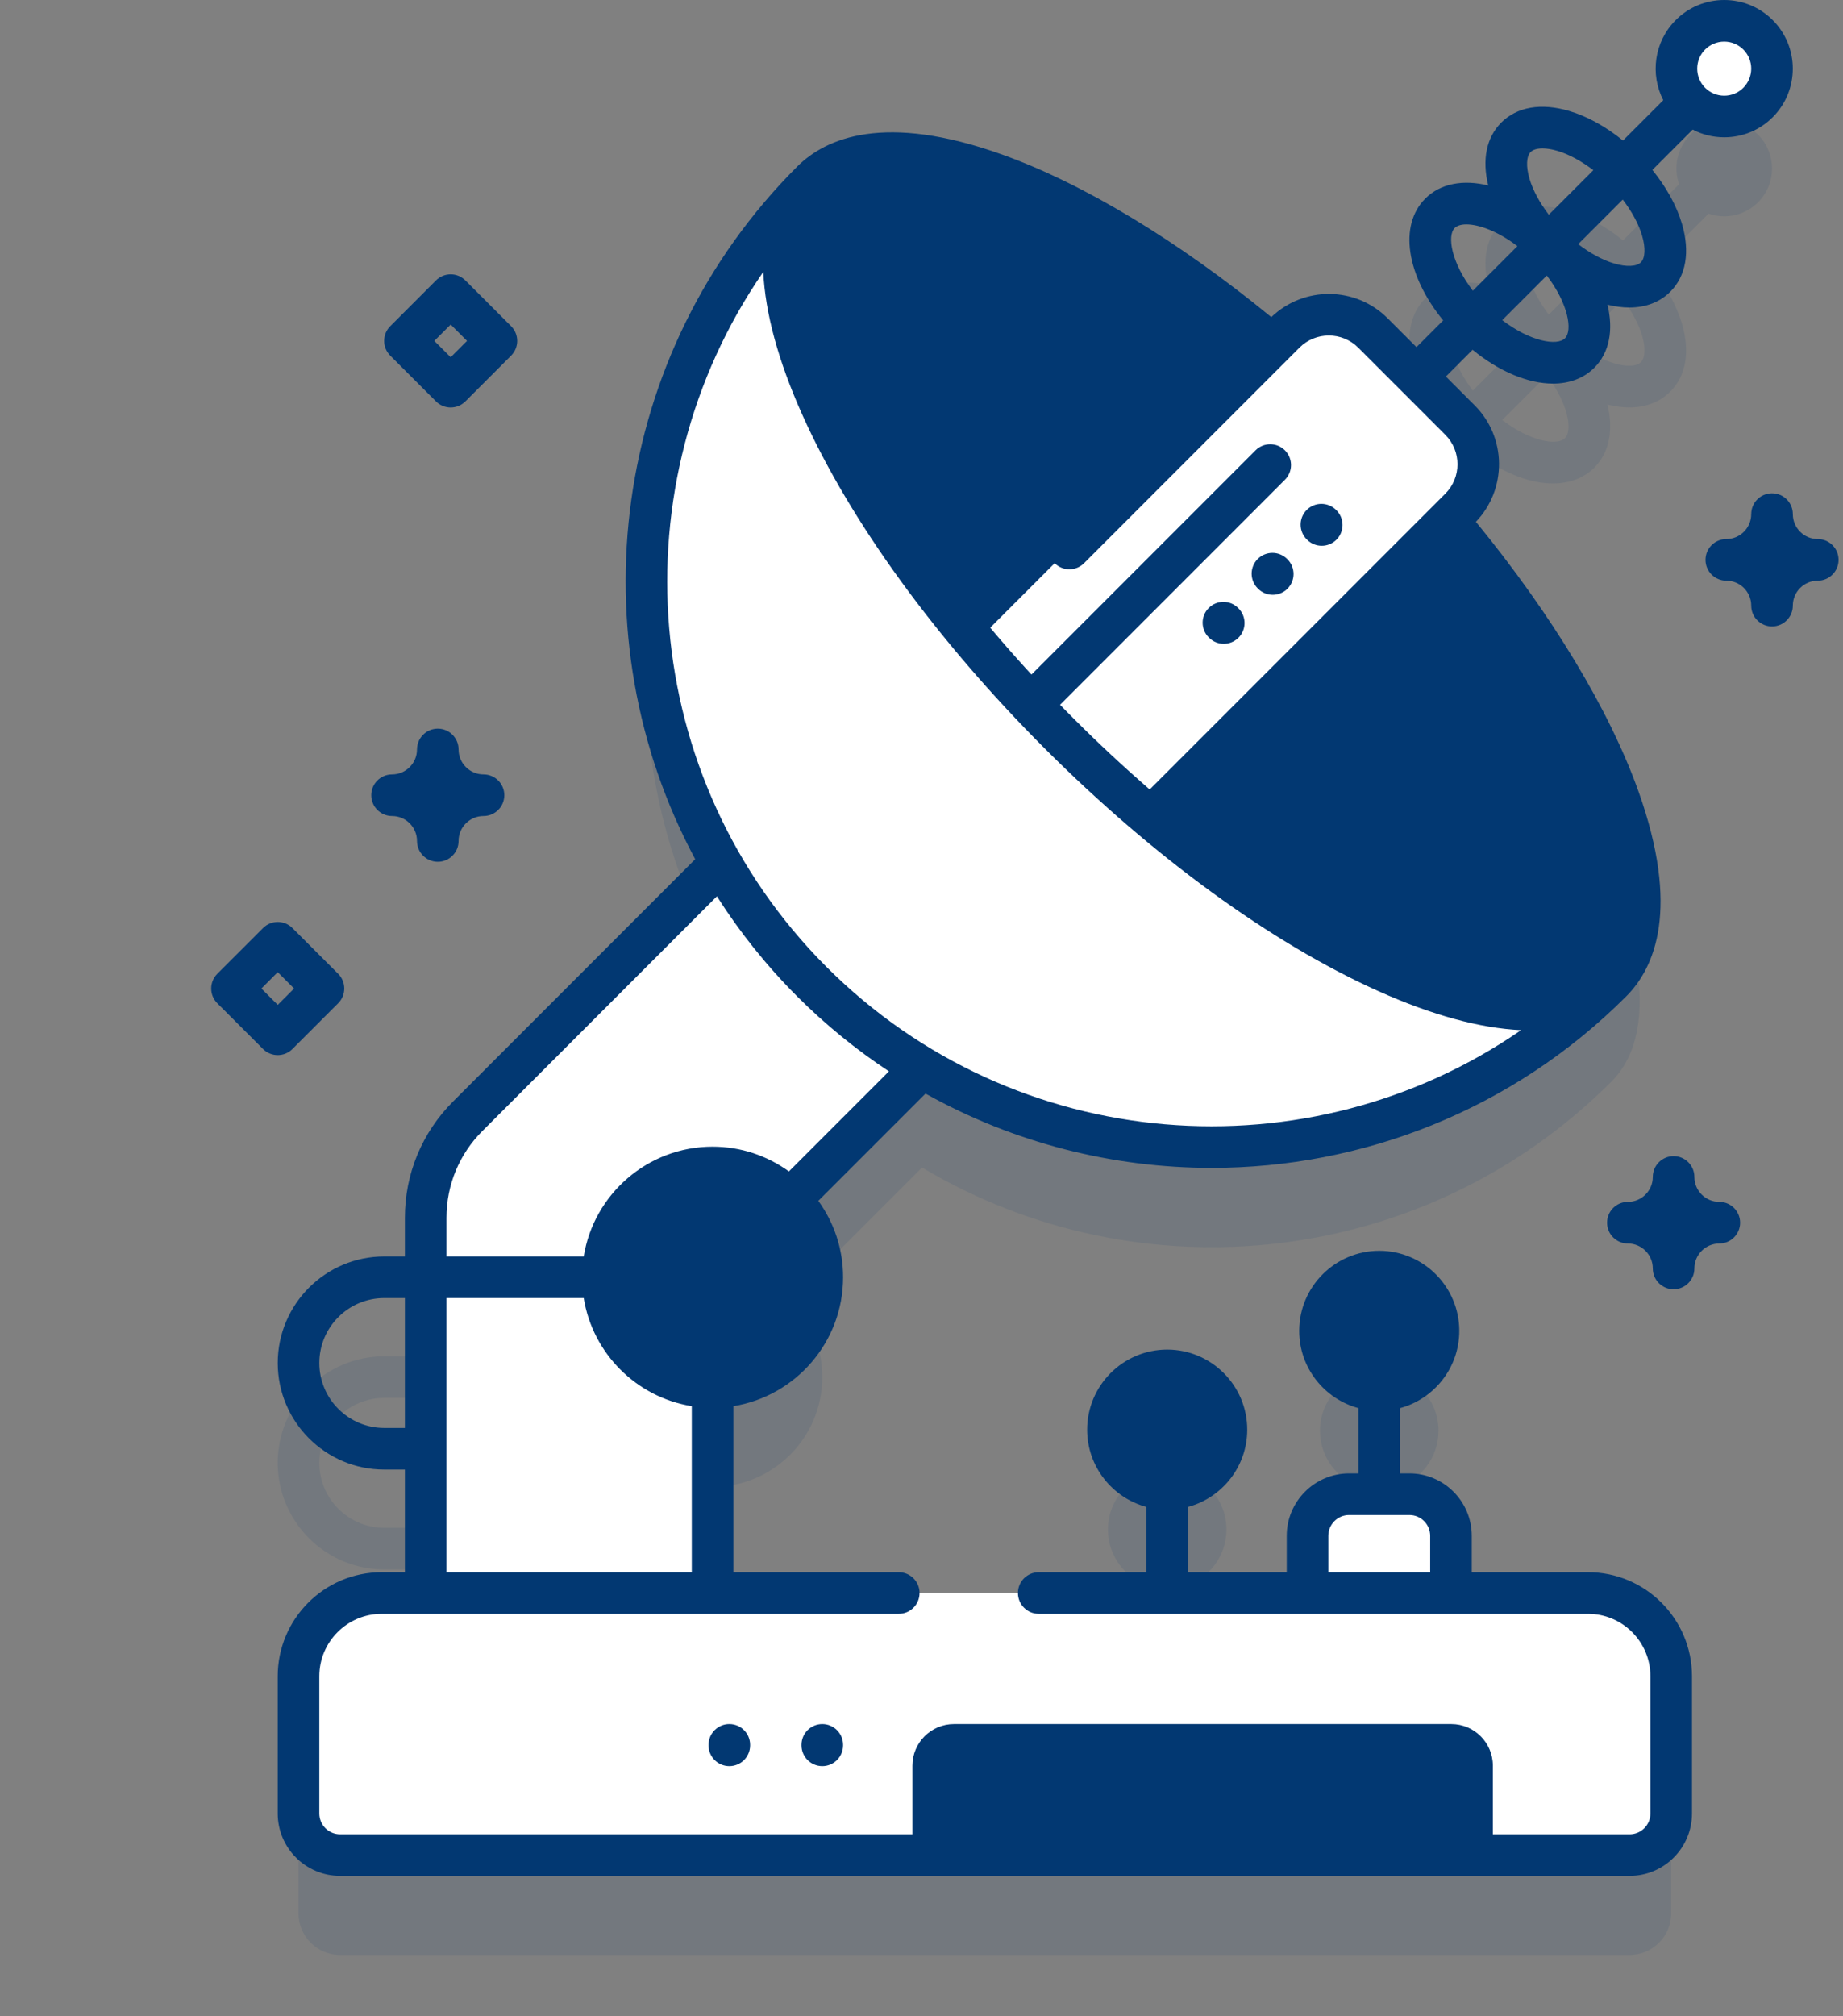 <svg width="118" height="129" viewBox="0 0 118 129" fill="none" xmlns="http://www.w3.org/2000/svg">
<rect x="0" y="0" width="118" height="129" fill="#808080" stroke="none"/>
<path opacity="0.1" d="M112.559 8.617C111.363 7.422 109.425 7.422 108.229 8.617C107.371 9.475 107.132 10.714 107.505 11.788L103.913 15.381C102.813 14.489 101.621 13.829 100.466 13.488C98.673 12.958 97.129 13.223 96.119 14.233C95.17 15.182 94.879 16.602 95.286 18.257C93.687 17.867 92.232 18.12 91.255 19.096C89.534 20.818 90.058 24.026 92.401 26.893L90.252 29.042C90.067 29.227 89.951 29.453 89.897 29.691L87.903 27.697C86.343 26.136 83.815 26.138 82.256 27.697L81.477 28.476C69.062 18.01 56.624 13.347 51.975 17.995C40.156 29.814 38.219 47.771 46.158 61.605L43.237 64.526L29.942 77.818C28.22 79.541 27.253 81.878 27.253 84.314V86.787H24.601C20.841 86.787 17.782 89.845 17.782 93.605C17.782 97.365 20.841 100.424 24.601 100.424H27.253V108.321H24.438C21.497 108.321 19.113 110.705 19.113 113.646V122.431C19.113 123.901 20.305 125.093 21.776 125.093H58.418H95.582H104.337C105.808 125.093 107 123.901 107 122.431V113.646C107 110.705 104.616 108.321 101.675 108.321H92.9V104.662C92.9 103.192 91.708 102 90.238 102H89.639V95.942C89.639 95.659 89.549 95.398 89.398 95.182C90.962 94.713 92.101 93.265 92.101 91.55C92.101 89.454 90.403 87.756 88.308 87.756C86.213 87.756 84.514 89.454 84.514 91.55C84.514 93.265 85.654 94.713 87.217 95.182C87.066 95.398 86.977 95.659 86.977 95.942V102H86.378C84.907 102 83.715 103.192 83.715 104.662V108.321H76.062V102.264C76.062 101.981 75.972 101.72 75.821 101.504C77.385 101.035 78.524 99.587 78.524 97.871C78.524 95.776 76.826 94.078 74.731 94.078C72.635 94.078 70.937 95.776 70.937 97.871C70.937 99.587 72.077 101.035 73.64 101.504C73.489 101.719 73.4 101.981 73.4 102.264V108.321H45.622V95.143C49.503 95.143 52.648 91.998 52.648 88.118C52.648 86.178 51.862 84.421 50.591 83.15L56.127 77.613L59.035 74.705C72.939 83.007 91.209 81.173 103.181 69.201C107.83 64.552 103.167 52.114 92.7 39.699L93.48 38.92C95.038 37.361 95.04 34.833 93.48 33.273L91.486 31.279C91.723 31.225 91.95 31.109 92.134 30.924L94.284 28.774C96.009 30.183 97.855 30.936 99.429 30.936C100.471 30.936 101.394 30.606 102.08 29.92C103.057 28.943 103.31 27.487 102.918 25.887C103.405 26.007 103.872 26.07 104.312 26.07C105.368 26.07 106.273 25.727 106.942 25.058C107.953 24.047 108.218 22.503 107.688 20.71C107.346 19.555 106.687 18.363 105.795 17.264L109.388 13.671C110.462 14.044 111.701 13.805 112.559 12.947C113.754 11.751 113.754 9.813 112.559 8.617ZM24.601 97.761C22.309 97.761 20.445 95.897 20.445 93.605C20.445 91.313 22.309 89.448 24.601 89.448H27.253V97.761H24.601V97.761ZM98.001 16.116C98.153 15.964 98.421 15.887 98.76 15.887C99.037 15.887 99.362 15.938 99.712 16.041C100.453 16.261 101.254 16.697 102.015 17.279L99.164 20.13C98.582 19.369 98.146 18.568 97.927 17.826C97.696 17.047 97.725 16.392 98.001 16.116ZM93.138 20.979C93.289 20.828 93.549 20.749 93.89 20.749C94.68 20.749 95.897 21.179 97.154 22.139L94.3 24.994C92.927 23.196 92.638 21.479 93.138 20.979ZM100.197 28.038C99.697 28.538 97.98 28.249 96.182 26.876L99.035 24.023C100.408 25.821 100.697 27.538 100.197 28.038ZM105.135 21.465C105.365 22.243 105.336 22.899 105.06 23.175C104.784 23.451 104.128 23.48 103.35 23.25C102.608 23.03 101.808 22.594 101.046 22.012L103.897 19.161C104.48 19.922 104.916 20.723 105.135 21.465Z" fill="#023872"/>
<path d="M92.9 104.272H83.715V98.272C83.715 96.802 84.907 95.61 86.377 95.61H90.238C91.708 95.61 92.9 96.802 92.9 98.272V104.272Z" fill="white"/>
<path d="M63.478 63.873L56.127 71.224L45.622 81.729V104.272H27.253V77.924C27.253 75.489 28.22 73.151 29.942 71.429L43.237 58.136L50.489 50.885L63.478 63.873Z" fill="white"/>
<path d="M103.181 62.811C89.041 76.951 66.115 76.951 51.975 62.811C37.835 48.671 37.835 25.745 51.975 11.605L103.181 62.811Z" fill="white"/>
<path d="M103.164 62.811C108.545 57.429 101.447 41.606 87.309 27.468C73.171 13.33 57.347 6.231 51.966 11.613C46.584 16.994 53.683 32.818 67.821 46.956C81.959 61.094 97.782 68.192 103.164 62.811Z" fill="#023872"/>
<path d="M87.903 21.307L93.479 26.883C95.04 28.443 95.038 30.971 93.479 32.53L73.68 52.329C71.72 50.678 69.761 48.881 67.833 46.953C65.905 45.025 64.108 43.066 62.457 41.106L82.256 21.307C83.815 19.748 86.343 19.746 87.903 21.307Z" fill="white"/>
<path d="M82.269 28.816C82.789 29.336 82.789 30.179 82.269 30.698L67.865 45.103C67.345 45.623 66.502 45.623 65.983 45.103C65.463 44.583 65.463 43.74 65.983 43.221L80.387 28.816C80.906 28.296 81.75 28.296 82.269 28.816Z" fill="#023872"/>
<path d="M110.394 7.454C112.084 7.454 113.455 6.083 113.455 4.393C113.455 2.702 112.084 1.331 110.394 1.331C108.703 1.331 107.332 2.702 107.332 4.393C107.332 6.083 108.703 7.454 110.394 7.454Z" fill="white"/>
<path d="M85.567 34.534C85.047 35.053 84.204 35.053 83.685 34.534L83.663 34.512C83.143 33.992 83.143 33.15 83.663 32.63C84.183 32.11 85.026 32.11 85.545 32.63L85.567 32.651C86.087 33.171 86.087 34.014 85.567 34.534Z" fill="#023872"/>
<path d="M82.431 37.67C81.911 38.19 81.068 38.19 80.548 37.67L80.527 37.648C80.007 37.129 80.007 36.286 80.527 35.766C81.047 35.246 81.889 35.246 82.409 35.766L82.431 35.788C82.951 36.307 82.951 37.15 82.431 37.67Z" fill="#023872"/>
<path d="M79.294 40.806C78.774 41.326 77.931 41.326 77.412 40.806L77.39 40.785C76.87 40.265 76.87 39.422 77.39 38.903C77.91 38.383 78.753 38.383 79.272 38.903L79.294 38.924C79.814 39.444 79.814 40.287 79.294 40.806Z" fill="#023872"/>
<path d="M45.622 88.754C49.502 88.754 52.648 85.608 52.648 81.728C52.648 77.848 49.502 74.702 45.622 74.702C41.742 74.702 38.596 77.848 38.596 81.728C38.596 85.608 41.742 88.754 45.622 88.754Z" fill="#023872"/>
<path d="M47.517 81.727C47.517 82.774 46.668 83.622 45.622 83.622C44.576 83.622 43.728 82.774 43.728 81.727C43.728 80.681 44.576 79.833 45.622 79.833C46.668 79.833 47.517 80.681 47.517 81.727Z" fill="#023872"/>
<path d="M104.337 118.703H21.776C20.305 118.703 19.113 117.511 19.113 116.041V107.256C19.113 104.315 21.497 101.932 24.438 101.932H101.675C104.616 101.932 107 104.315 107 107.256V116.041C107 117.511 105.808 118.703 104.337 118.703Z" fill="white"/>
<path d="M95.582 118.703H58.418V112.98C58.418 111.509 59.61 110.317 61.08 110.317H92.92C94.391 110.317 95.582 111.509 95.582 112.98V118.703Z" fill="#023872"/>
<path d="M52.648 113.01C51.913 113.01 51.317 112.414 51.317 111.679V111.648C51.317 110.913 51.913 110.317 52.648 110.317C53.383 110.317 53.979 110.913 53.979 111.648V111.679C53.979 112.414 53.383 113.01 52.648 113.01Z" fill="#023872"/>
<path d="M46.697 113.01C45.961 113.01 45.365 112.414 45.365 111.679V111.648C45.365 110.913 45.961 110.317 46.697 110.317C47.432 110.317 48.028 110.913 48.028 111.648V111.679C48.028 112.414 47.432 113.01 46.697 113.01Z" fill="#023872"/>
<path d="M88.308 88.953C90.403 88.953 92.101 87.255 92.101 85.16C92.101 83.065 90.403 81.366 88.308 81.366C86.213 81.366 84.514 83.065 84.514 85.16C84.514 87.255 86.213 88.953 88.308 88.953Z" fill="#023872"/>
<path d="M74.731 95.275C76.826 95.275 78.524 93.576 78.524 91.481C78.524 89.386 76.826 87.688 74.731 87.688C72.635 87.688 70.937 89.386 70.937 91.481C70.937 93.576 72.635 95.275 74.731 95.275Z" fill="#023872"/>
<path d="M28.03 55.144C27.294 55.144 26.699 54.547 26.699 53.812C26.699 52.931 25.982 52.215 25.101 52.215C24.366 52.215 23.77 51.619 23.77 50.884C23.77 50.149 24.366 49.553 25.101 49.553C25.982 49.553 26.699 48.837 26.699 47.956C26.699 47.221 27.294 46.624 28.03 46.624C28.765 46.624 29.361 47.221 29.361 47.956C29.361 48.837 30.077 49.553 30.958 49.553C31.693 49.553 32.289 50.149 32.289 50.884C32.289 51.619 31.693 52.215 30.958 52.215C30.077 52.215 29.361 52.931 29.361 53.812C29.361 54.547 28.765 55.144 28.03 55.144Z" fill="#023872"/>
<path d="M107.153 82.496C106.418 82.496 105.822 81.9 105.822 81.165C105.822 80.284 105.106 79.567 104.225 79.567C103.489 79.567 102.894 78.971 102.894 78.236C102.894 77.501 103.489 76.905 104.225 76.905C105.106 76.905 105.822 76.189 105.822 75.308C105.822 74.573 106.418 73.977 107.153 73.977C107.888 73.977 108.484 74.573 108.484 75.308C108.484 76.189 109.201 76.905 110.081 76.905C110.817 76.905 111.413 77.501 111.413 78.236C111.413 78.971 110.817 79.567 110.081 79.567C109.201 79.567 108.484 80.284 108.484 81.165C108.484 81.9 107.888 82.496 107.153 82.496Z" fill="#023872"/>
<path d="M113.456 40.084C112.72 40.084 112.124 39.488 112.124 38.753C112.124 37.872 111.408 37.156 110.527 37.156C109.792 37.156 109.196 36.559 109.196 35.824C109.196 35.089 109.792 34.493 110.527 34.493C111.408 34.493 112.124 33.777 112.124 32.896C112.124 32.161 112.72 31.565 113.456 31.565C114.191 31.565 114.787 32.161 114.787 32.896C114.787 33.777 115.503 34.493 116.384 34.493C117.119 34.493 117.715 35.089 117.715 35.824C117.715 36.559 117.119 37.156 116.384 37.156C115.503 37.156 114.787 37.872 114.787 38.753C114.787 39.488 114.191 40.084 113.456 40.084Z" fill="#023872"/>
<path d="M17.782 67.513C17.442 67.513 17.101 67.383 16.841 67.123L13.913 64.195C13.393 63.675 13.393 62.832 13.913 62.312L16.841 59.384C17.361 58.864 18.204 58.864 18.723 59.384L21.652 62.312C22.172 62.832 22.172 63.675 21.652 64.195L18.723 67.123C18.464 67.383 18.123 67.513 17.782 67.513ZM16.737 63.253L17.783 64.299L18.829 63.253L17.783 62.207L16.737 63.253Z" fill="#023872"/>
<path d="M28.855 26.074C28.514 26.074 28.173 25.944 27.913 25.684L24.985 22.756C24.465 22.236 24.465 21.393 24.985 20.873L27.913 17.945C28.433 17.425 29.276 17.425 29.796 17.945L32.724 20.873C33.244 21.393 33.244 22.236 32.724 22.756L29.796 25.684C29.536 25.944 29.195 26.074 28.855 26.074ZM27.809 21.814L28.855 22.86L29.901 21.814L28.855 20.768L27.809 21.814Z" fill="#023872"/>
<path d="M110.394 8.785C111.567 8.785 112.671 8.328 113.5 7.499C115.213 5.786 115.213 2.999 113.5 1.287C112.671 0.457 111.567 0 110.394 0C109.221 0 108.117 0.457 107.288 1.287C105.904 2.671 105.639 4.757 106.493 6.411L103.913 8.992C102.813 8.099 101.621 7.44 100.466 7.099C98.673 6.569 97.129 6.834 96.119 7.844C95.17 8.793 94.879 10.212 95.286 11.867C93.687 11.477 92.232 11.731 91.255 12.707C89.534 14.428 90.059 17.636 92.401 20.503L90.692 22.213L88.845 20.366C86.796 18.317 83.479 18.294 81.397 20.292C75.47 15.434 69.375 11.749 64.157 9.886C56.639 7.201 52.871 8.827 51.035 10.664C39.056 22.642 36.883 40.767 44.511 54.979L29.003 70.487C27.017 72.473 25.923 75.114 25.923 77.923V80.397H24.601C20.842 80.397 17.783 83.455 17.783 87.215C17.783 90.975 20.842 94.034 24.601 94.034H25.923V100.601H24.438C20.768 100.601 17.782 103.586 17.782 107.256V116.041C17.782 118.243 19.574 120.034 21.776 120.034H104.338C106.54 120.034 108.331 118.243 108.331 116.041V107.256C108.331 103.586 105.345 100.601 101.675 100.601H94.231V98.272C94.231 96.07 92.44 94.279 90.238 94.279H89.639V90.103C91.82 89.515 93.432 87.525 93.432 85.16C93.432 82.334 91.133 80.035 88.308 80.035C85.482 80.035 83.183 82.334 83.183 85.16C83.183 87.525 84.795 89.515 86.977 90.103V94.279H86.378C84.175 94.279 82.384 96.07 82.384 98.272V100.601H76.062V96.425C78.243 95.836 79.855 93.846 79.855 91.481C79.855 88.656 77.556 86.357 74.731 86.357C71.905 86.357 69.606 88.656 69.606 91.481C69.606 93.846 71.218 95.836 73.4 96.425V100.601H66.505C65.77 100.601 65.174 101.197 65.174 101.932C65.174 102.667 65.77 103.263 66.505 103.263H101.675C103.877 103.263 105.669 105.054 105.669 107.256V116.041C105.669 116.775 105.072 117.372 104.338 117.372H21.776C21.042 117.372 20.445 116.775 20.445 116.041V107.256C20.445 105.054 22.236 103.263 24.438 103.263H57.545C58.28 103.263 58.876 102.667 58.876 101.932C58.876 101.197 58.28 100.601 57.545 100.601H46.954V89.977C50.931 89.338 53.98 85.883 53.98 81.728C53.98 79.903 53.39 78.214 52.394 76.838L59.257 69.976C64.928 73.144 71.254 74.729 77.579 74.729C87.192 74.729 96.805 71.07 104.123 63.752C105.958 61.916 107.584 58.151 104.905 50.64C103.043 45.42 99.356 39.32 94.495 33.389C96.493 31.307 96.471 27.991 94.421 25.941L92.575 24.094L94.285 22.384C96.009 23.793 97.856 24.546 99.429 24.546C100.472 24.546 101.394 24.216 102.08 23.53C103.057 22.553 103.31 21.097 102.919 19.497C103.405 19.617 103.873 19.679 104.312 19.679C105.369 19.679 106.273 19.337 106.943 18.667C107.953 17.657 108.218 16.113 107.688 14.32C107.347 13.164 106.688 11.973 105.795 10.873L108.375 8.293C108.992 8.613 109.68 8.785 110.394 8.785ZM85.845 85.16C85.845 83.802 86.95 82.697 88.308 82.697C89.666 82.697 90.77 83.802 90.77 85.16C90.77 86.518 89.666 87.623 88.308 87.623C86.95 87.623 85.845 86.518 85.845 85.16ZM72.268 91.481C72.268 90.124 73.373 89.019 74.731 89.019C76.089 89.019 77.193 90.124 77.193 91.481C77.193 92.84 76.089 93.944 74.731 93.944C73.373 93.944 72.268 92.84 72.268 91.481ZM85.047 98.272C85.047 97.538 85.644 96.941 86.378 96.941H90.238C90.972 96.941 91.569 97.538 91.569 98.272V100.601H85.047V98.272ZM24.601 91.372C22.309 91.372 20.445 89.507 20.445 87.215C20.445 84.923 22.309 83.059 24.601 83.059H25.923V91.372H24.601V91.372ZM28.585 100.601V83.059H37.373C37.943 86.603 40.748 89.408 44.292 89.977V100.601H28.585ZM45.623 87.422C42.483 87.422 39.928 84.868 39.928 81.727C39.928 78.587 42.483 76.032 45.623 76.032C48.763 76.032 51.317 78.587 51.317 81.727C51.317 84.868 48.763 87.422 45.623 87.422ZM50.511 74.956C49.136 73.96 47.447 73.371 45.623 73.371C41.468 73.371 38.012 76.419 37.373 80.397H28.585V77.923C28.585 75.825 29.401 73.853 30.885 72.37L45.901 57.353C47.346 59.623 49.055 61.772 51.035 63.752C52.864 65.581 54.836 67.181 56.915 68.552L50.511 74.956ZM52.917 61.87C40.838 49.791 39.49 30.984 48.869 17.401C48.991 20.013 49.824 23.096 51.369 26.54C54.428 33.361 59.941 40.944 66.892 47.895C73.842 54.845 81.426 60.358 88.246 63.417C91.691 64.963 94.773 65.795 97.385 65.917C83.802 75.297 64.996 73.949 52.917 61.87ZM102.24 61.87C100.087 64.023 95.384 63.702 89.336 60.989C84.984 59.036 80.291 56.02 75.654 52.238L92.607 35.285C101.921 46.725 106.061 58.049 102.24 61.87ZM92.539 31.588L73.609 50.518C71.978 49.101 70.36 47.597 68.774 46.012C62.047 39.285 56.728 31.983 53.798 25.45C51.085 19.403 50.764 14.699 52.917 12.546C56.739 8.724 68.059 12.864 79.501 22.179L67.526 34.155C67.006 34.675 67.006 35.517 67.526 36.037C68.046 36.557 68.889 36.557 69.408 36.037L83.198 22.248C84.236 21.21 85.925 21.21 86.963 22.248L92.538 27.823C93.577 28.862 93.577 30.551 92.539 31.588ZM109.171 3.169C109.497 2.842 109.932 2.662 110.394 2.662C110.856 2.662 111.291 2.842 111.618 3.169H111.618C112.292 3.843 112.292 4.941 111.618 5.616C111.291 5.943 110.857 6.123 110.394 6.123C109.932 6.123 109.497 5.943 109.171 5.616C108.496 4.941 108.496 3.843 109.171 3.169ZM98.002 9.726C98.154 9.574 98.421 9.497 98.76 9.497C99.037 9.497 99.362 9.548 99.712 9.652C100.453 9.871 101.254 10.307 102.016 10.889L99.164 13.74C98.583 12.979 98.146 12.178 97.927 11.436C97.697 10.658 97.725 10.002 98.002 9.726ZM93.138 14.589C93.289 14.439 93.55 14.359 93.89 14.359C94.68 14.359 95.897 14.789 97.154 15.75L94.3 18.604C92.927 16.806 92.638 15.089 93.138 14.589ZM100.198 21.648C99.698 22.149 97.981 21.86 96.183 20.486L99.036 17.633C100.409 19.431 100.698 21.148 100.198 21.648ZM105.135 15.075C105.365 15.854 105.337 16.509 105.06 16.785C104.784 17.062 104.129 17.09 103.35 16.86C102.609 16.641 101.808 16.205 101.046 15.623L103.898 12.771C104.48 13.533 104.916 14.333 105.135 15.075Z" fill="#023872"/>
</svg>
